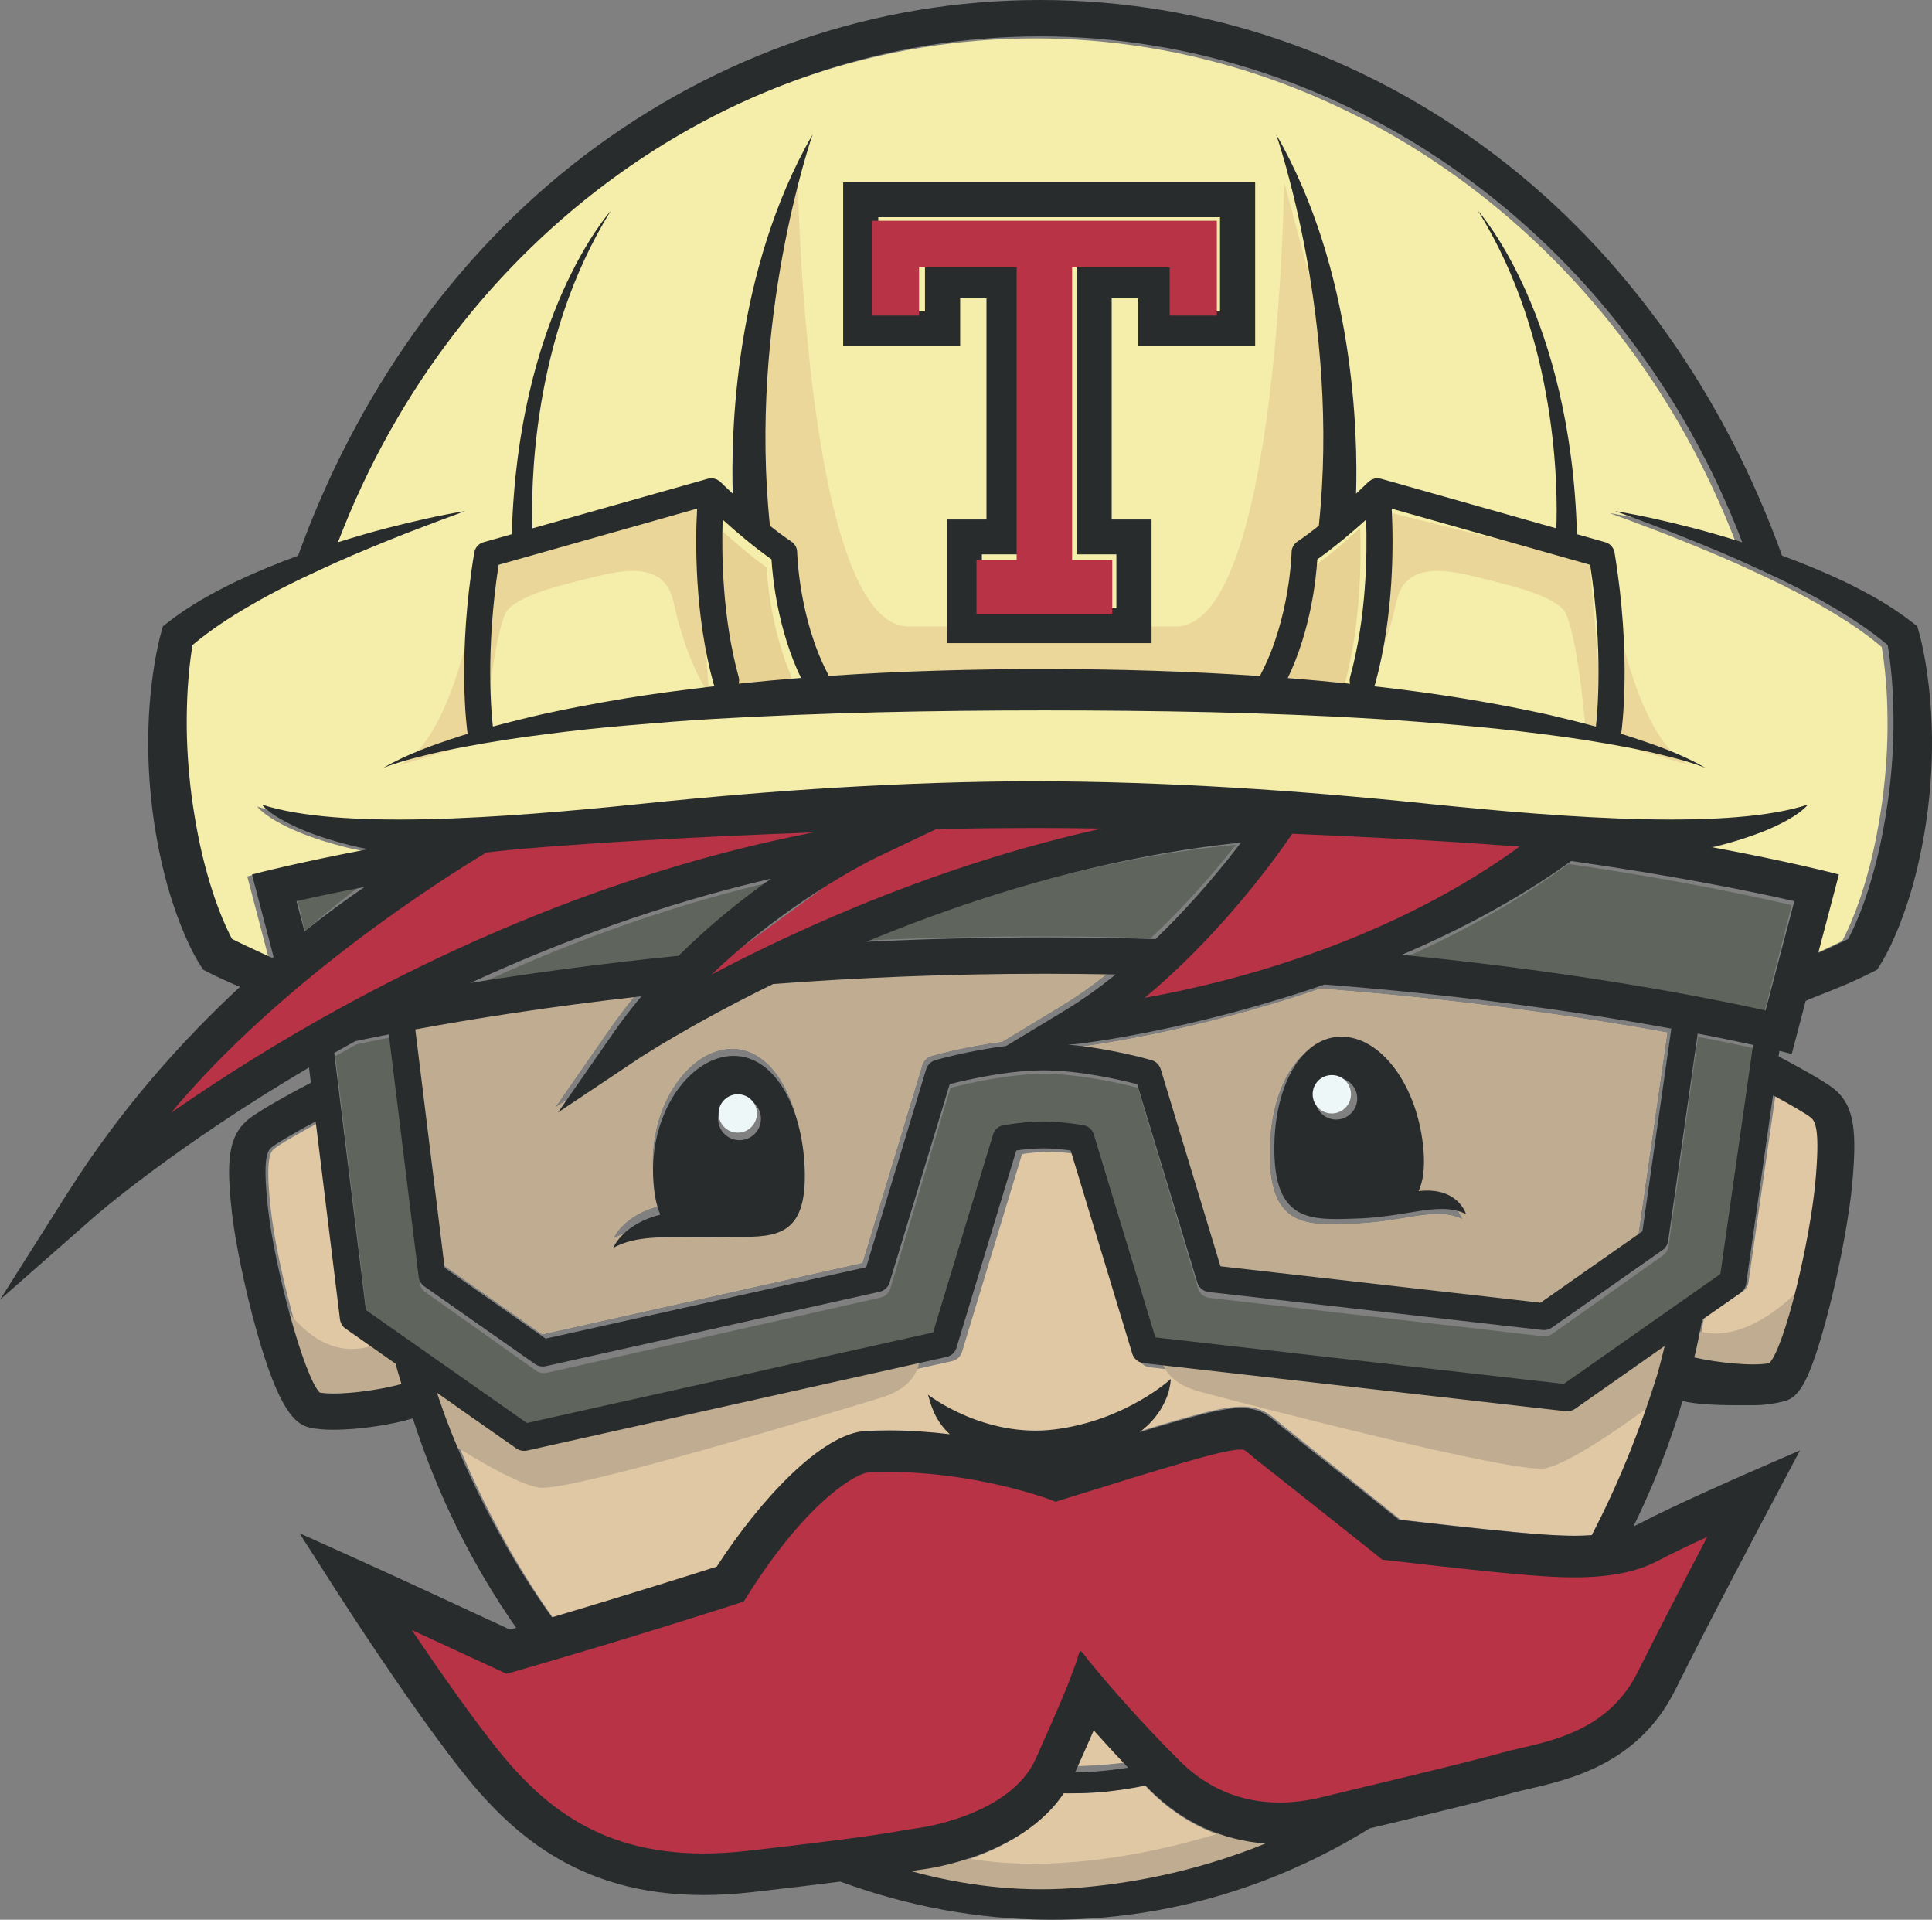 <?xml version="1.0" encoding="UTF-8" standalone="no"?>
<svg
   xmlns:dc="http://purl.org/dc/elements/1.1/"
   xmlns:cc="http://creativecommons.org/ns#"
   xmlns:rdf="http://www.w3.org/1999/02/22-rdf-syntax-ns#"
   xmlns:svg="http://www.w3.org/2000/svg"
   xmlns="http://www.w3.org/2000/svg"
   xmlns:sodipodi="http://sodipodi.sourceforge.net/DTD/sodipodi-0.dtd"
   xmlns:inkscape="http://www.inkscape.org/namespaces/inkscape"
   inkscape:version="1.0beta1 (32d4812, 2019-09-19)"
   sodipodi:docname="travis.svg"
   id="svg94"
   version="1.1"
   fill="none"
   viewBox="0 0 998.225 991.714"
   height="991.714"
   width="998.225">
  <rect x="0" y="0" width="998.225" height="991.714" fill="#808080" stroke="none"/>
  <defs
     id="defs98" />
  <sodipodi:namedview
     inkscape:current-layer="svg94"
     inkscape:window-maximized="0"
     inkscape:window-y="23"
     inkscape:window-x="0"
     inkscape:cy="553"
     inkscape:cx="164"
     inkscape:zoom="0.35"
     showgrid="false"
     id="namedview96"
     inkscape:window-height="1209"
     inkscape:window-width="1600"
     inkscape:pageshadow="2"
     inkscape:pageopacity="0"
     guidetolerance="10"
     gridtolerance="10"
     objecttolerance="10"
     borderopacity="1"
     inkscape:document-rotation="0"
     bordercolor="#666666"
     pagecolor="#ffffff" />
  <path
     style="stroke-width:2.041"
     inkscape:connector-curvature="0"
     id="path10"
     fill="#B93346"
     d="m 239.728,434.848 c 0,0 -154.473,108.809 -160.519,150.263 l 11.597,-2.385 c 0,0 184.985,-122.703 331.622,-137.669 l 3.32,-18.62 z"
     clip-rule="evenodd"
     fill-rule="evenodd" />
  <path
     style="stroke-width:2.041"
     inkscape:connector-curvature="0"
     id="path12"
     fill="#B93346"
     d="m 483.11,416.53 -121.72,88.773 6.575,5.43 c 4.965,-4.114 216.216,-70.459 216.216,-70.459 l 44.537,-28.713 c -29.884,3.824 -145.609,4.969 -145.609,4.969 z"
     clip-rule="evenodd"
     fill-rule="evenodd" />
  <path
     style="stroke-width:2.041"
     inkscape:connector-curvature="0"
     id="path14"
     fill="#B93346"
     d="m 589.001,520.65 c 87.208,0 217.938,-85.124 217.938,-85.124 l -42.26,-8.019 c -2.092,2.085 -68.143,-2.308 -68.143,-2.308 l -31.357,-8.679 -74.917,85.069 -6.097,14.761 c 5.387,-2.175 4.836,4.299 4.836,4.299 z"
     clip-rule="evenodd"
     fill-rule="evenodd" />
  <path
     style="stroke-width:2.041"
     inkscape:connector-curvature="0"
     id="path16"
     fill="#B93346"
     d="m 222.722,844.739 c -0.6,-0.271 -1.204,-0.549 -1.804,-0.824 -4.273,-3.671 -7.77,-6.673 -10.054,-8.63 z m 650.495,-50.712 -26.85,7.522 -124.046,-2.665 -77.605,-60.056 -93.79,23.352 -108.485,-9.34 -60.746,66.057 -113.994,33.88 -56.917,-17.555 c -1.812,-1.559 -2.861,-2.461 -2.861,-2.461 l 25.546,62.249 c 0,0 57.862,61.735 90.185,68.994 32.316,7.266 90.705,-0.516 134.498,-7.264 43.786,-6.742 78.713,-22.305 92.789,-47.719 14.072,-25.425 16.157,-32.686 16.157,-32.686 0,0 41.711,58.621 77.678,65.367 35.967,6.742 142.833,-29.576 142.833,-29.576 0,0 65.167,-17.635 76.633,-39.942 11.466,-22.305 41.707,-95.445 41.707,-95.445 z"
     clip-rule="evenodd"
     fill-rule="evenodd" />
  <path
     style="stroke-width:2.041"
     inkscape:connector-curvature="0"
     id="path18"
     fill="#F4EEAA"
     d="m 974.355,351.375 c -0.271,-3.355 -0.643,-6.707 -1.049,-10.04 -0.292,-2.365 -0.663,-4.834 -1.069,-7.12 -8.944,-7.54 -19.104,-14.253 -29.686,-20.346 -11.462,-6.713 -23.462,-12.727 -35.706,-18.31 -12.16,-5.752 -24.646,-10.958 -37.212,-16.031 -6.267,-2.553 -12.588,-5.022 -18.941,-7.387 -6.328,-2.473 -12.719,-4.779 -19.13,-7.115 13.451,2.232 26.764,5.291 39.977,8.703 8.597,2.226 17.145,4.72 25.634,7.381 C 836.768,122.881 692.343,19.834 534.652,19.834 c -157.711,0 -302.126,103.047 -362.519,261.276 8.495,-2.661 17.043,-5.154 25.621,-7.381 13.227,-3.412 26.544,-6.471 39.991,-8.703 -6.432,2.336 -12.803,4.642 -19.155,7.115 -6.318,2.365 -12.645,4.834 -18.943,7.387 -12.56,5.073 -25.015,10.278 -37.206,16.031 -12.213,5.583 -24.219,11.597 -35.685,18.31 -10.582,6.093 -20.732,12.807 -29.711,20.346 -0.371,2.285 -0.749,4.755 -1.045,7.12 -0.4,3.332 -0.777,6.685 -1.049,10.04 -0.584,6.738 -0.82,13.507 -0.879,20.3 -0.135,13.56 0.775,27.119 2.492,40.542 1.851,13.455 4.314,26.821 7.956,39.742 1.796,6.475 3.832,12.856 6.183,19.034 1.188,3.083 2.469,6.124 3.81,9.078 0.667,1.471 1.365,2.92 2.063,4.318 l 0.859,1.641 c 0.99,0.506 2.034,1.022 3.024,1.502 l 6.005,2.877 c 3.342,1.522 7.979,3.728 11.813,5.448 l 0.612,-0.565 -11.144,-42.554 c 2.359,-0.651 23.526,-6.124 60.009,-13.08 -2.949,-0.559 -5.916,-1.21 -8.84,-1.904 -8.305,-2.073 -16.502,-4.591 -24.432,-7.819 -3.938,-1.665 -7.821,-3.485 -11.517,-5.573 -3.7,-2.13 -7.342,-4.54 -10.156,-7.744 40.075,13.109 122.885,7.171 196.5,-0.451 67.326,-6.956 134.808,-11.468 202.634,-11.597 67.837,0.129 135.347,4.64 202.638,11.597 73.644,7.622 156.454,13.56 196.529,0.451 -2.814,3.204 -6.45,5.614 -10.15,7.744 -3.695,2.087 -7.579,3.908 -11.517,5.573 -7.94,3.228 -16.133,5.746 -24.432,7.819 -1.232,0.298 -2.475,0.565 -3.706,0.833 39.999,7.438 63.284,13.476 65.774,14.151 l -10.66,40.542 c 2.141,-0.967 4.308,-1.91 6.43,-2.871 l 5.995,-2.877 c 0.996,-0.48 2.01,-0.996 3.028,-1.502 l 0.826,-1.641 c 0.733,-1.398 1.428,-2.847 2.092,-4.318 1.347,-2.955 2.632,-5.995 3.81,-9.078 2.355,-6.179 4.397,-12.56 6.189,-19.034 3.644,-12.921 6.109,-26.287 7.954,-39.742 1.722,-13.423 2.626,-26.982 2.498,-40.542 -0.059,-6.793 -0.302,-13.562 -0.89,-20.3 z"
     clip-rule="evenodd"
     fill-rule="evenodd" />
  <path
     style="stroke-width:2.041"
     inkscape:connector-curvature="0"
     id="path20"
     fill="#E1C8A5"
     d="m 584.165,910.169 c -5.763,0.735 -11.525,1.347 -17.251,1.714 -3.693,0.149 -7.599,0.467 -11.144,0.467 l -1.31,0.026 c 4.453,-8.397 7.826,-14.902 10.386,-19.834 5.21,4.932 11.841,11.048 19.318,17.626 z"
     clip-rule="evenodd"
     fill-rule="evenodd" />
  <path
     style="stroke-width:2.041"
     inkscape:connector-curvature="0"
     id="path22"
     fill="#E1C8A5"
     d="m 594.01,924.888 c 16.502,16.651 36.949,26.18 59.462,27.876 -37.808,15.643 -73.438,21.685 -100.886,23.562 -27.362,1.867 -55.101,-1.418 -82.286,-9.015 2.279,-0.414 3.944,-0.712 5.954,-0.959 2.234,-0.278 50.986,-6.752 72.958,-40.04 l 2.061,0.051 5.395,-0.051 c 3.651,0 6.971,-0.304 10.458,-0.445 8.293,-0.731 16.398,-1.932 24.366,-3.573 0.837,0.867 1.663,1.72 2.516,2.594 z"
     clip-rule="evenodd"
     fill-rule="evenodd" />
  <path
     style="stroke-width:2.041"
     inkscape:connector-curvature="0"
     id="path24"
     fill="#5F655D"
     d="m 638.619,436.354 c -1.575,1.996 -3.338,4.199 -5.214,6.493 -9.623,11.825 -22.971,26.948 -38.801,41.744 -18.4,-0.557 -37.312,-0.859 -56.777,-0.859 -32.161,0 -62.998,0.824 -92.278,2.208 41.368,-16.688 91.083,-32.986 144.911,-42.78 15.723,-2.889 31.814,-5.197 48.159,-6.805 z"
     clip-rule="evenodd"
     fill-rule="evenodd" />
  <path
     style="stroke-width:2.041"
     inkscape:connector-curvature="0"
     id="path26"
     fill="#5F655D"
     d="m 396.043,456.189 c -14.619,10.548 -31.141,24.001 -47.157,40.33 -41.017,4.21 -76.793,9.317 -106.309,14.215 45.382,-21.416 97.176,-41.117 153.467,-54.544 z"
     clip-rule="evenodd"
     fill-rule="evenodd" />
  <path
     style="stroke-width:2.041"
     inkscape:connector-curvature="0"
     id="path28"
     fill="#5F655D"
     d="M 905.95,541.433 889.068,661.059 808.198,718.424 597.281,694.141 565.532,588.246 c -0.753,-2.577 -2.9,-4.471 -5.526,-4.906 -7.817,-1.279 -14.731,-1.93 -20.489,-1.93 -5.789,0 -12.676,0.651 -20.528,1.93 -2.602,0.435 -4.738,2.328 -5.516,4.906 l -30.972,103.314 -209.742,47.268 -83.114,-58.962 -16.378,-134.243 c 3.567,-2.039 7.189,-4.073 10.856,-6.103 5.144,-1.122 10.933,-2.31 17.337,-3.557 l 15.431,126.67 c 0.243,1.973 1.316,3.742 2.924,4.879 l 57.175,40.579 c 1.177,0.806 2.573,1.243 3.969,1.243 0.504,0 0.99,-0.049 1.528,-0.165 l 172.44,-38.858 c 0.59,-0.137 1.184,-0.351 1.716,-0.626 1.604,-0.863 2.871,-2.357 3.406,-4.175 L 491.101,561.953 c 8.326,-2.169 29.666,-7.215 48.416,-7.215 18.702,0 40.052,5.046 48.388,7.215 l 31.051,103.555 c 0.806,2.685 3.112,4.61 5.869,4.94 l 172.444,19.838 c 1.667,0.186 3.379,-0.255 4.744,-1.222 l 57.211,-40.538 c 1.549,-1.112 2.592,-2.861 2.859,-4.781 l 15.278,-108.219 c 11.464,2.224 21.059,4.259 28.588,5.907 z"
     clip-rule="evenodd"
     fill-rule="evenodd" />
  <path
     style="stroke-width:2.041"
     inkscape:connector-curvature="0"
     id="path30"
     fill="#5F655D"
     d="M 925.751,467.583 910.886,525.609 c -30.398,-6.897 -97.2,-20.43 -188.105,-29.539 29.7,-13.029 59.946,-29.372 87.581,-49.798 54.095,7.864 93.815,16.286 115.39,21.312 z"
     clip-rule="evenodd"
     fill-rule="evenodd" />
  <path
     style="stroke-width:2.041"
     inkscape:connector-curvature="0"
     id="path32"
     fill="#E0C59B"
     d="m 574.264,501.167 c -8.301,6.742 -17.051,13.047 -26.158,18.551 l -30.388,18.39 c -19.057,2.33 -35.602,7.058 -36.536,7.332 -0.559,0.159 -1.094,0.396 -1.583,0.698 -1.473,0.859 -2.594,2.275 -3.134,3.971 L 445.523,652.356 280.127,689.242 228.031,652.654 212.874,529.541 c 29.582,-5.446 69.151,-11.752 116.673,-17.092 -5.093,6.118 -10.042,12.531 -14.727,19.269 l -28.299,40.722 41.205,-27.546 c 0.614,-0.426 26.85,-17.737 69.769,-38.785 42.772,-3.222 89.973,-5.293 140.487,-5.293 12.315,0 24.397,0.143 36.281,0.351 z M 316.802,639.85 c 11.752,-6.365 25.03,-5.422 45.803,-5.393 2.23,0.049 4.528,0.025 6.932,-0.029 2.041,-0.026 4.097,-0.055 6.267,-0.11 21.416,-0.208 39.218,1.828 38.901,-31.888 -0.32,-33.712 -15.259,-60.966 -36.651,-60.748 -21.416,0.182 -42.134,27.809 -40.854,61.501 0.347,8.774 1.637,15.108 3.697,19.675 -18.657,4.693 -23.803,16.263 -24.095,16.992 z"
     clip-rule="evenodd"
     fill-rule="evenodd" />
  <path
     style="stroke-width:2.041"
     inkscape:connector-curvature="0"
     id="path34"
     fill="#E0C59B"
     d="m 861.394,533.406 -14.943,104.238 -52.622,36.722 -165.49,-18.738 -30.872,-101.345 c -0.698,-2.247 -2.465,-3.979 -4.72,-4.65 -1.024,-0.296 -21.514,-6.122 -43.238,-7.997 l 3.967,-0.261 c 3.432,-0.247 60.515,-7.224 128.666,-30.641 75.48,5.775 137.114,15.023 179.251,22.673 z M 755.637,629.884 c -0.214,-0.8 -4.722,-14.296 -24.677,-11.931 2.304,-4.991 3.324,-11.723 2.602,-20.95 -2.636,-33.498 -22.185,-60.121 -43.615,-59.38 -21.432,0.761 -35.165,28.527 -33.982,62.105 1.179,33.553 19.177,33.316 40.607,32.567 28.807,-0.539 44.631,-9.36 59.064,-2.41 z"
     clip-rule="evenodd"
     fill-rule="evenodd" />
  <path
     style="stroke-width:2.041"
     inkscape:connector-curvature="0"
     id="path36"
     fill="#BFAC91"
     d="m 574.264,501.167 c -8.301,6.742 -17.051,13.047 -26.158,18.551 l -30.388,18.39 c -19.057,2.33 -35.602,7.058 -36.536,7.332 -0.559,0.159 -1.094,0.396 -1.583,0.698 -1.473,0.859 -2.594,2.275 -3.134,3.971 L 445.523,652.356 280.127,689.242 228.031,652.654 212.874,529.541 c 29.582,-5.446 69.151,-11.752 116.673,-17.092 -5.093,6.118 -10.042,12.531 -14.727,19.269 l -28.299,40.722 41.205,-27.546 c 0.614,-0.426 26.85,-17.737 69.769,-38.785 42.772,-3.222 89.973,-5.293 140.487,-5.293 12.315,0 24.397,0.143 36.281,0.351 z M 316.802,639.85 c 11.752,-6.365 25.03,-5.422 45.803,-5.393 2.23,0.049 4.528,0.025 6.932,-0.029 2.041,-0.026 4.097,-0.055 6.267,-0.11 21.416,-0.208 39.218,1.828 38.901,-31.888 -0.32,-33.712 -15.259,-60.966 -36.651,-60.748 -21.416,0.182 -42.134,27.809 -40.854,61.501 0.347,8.774 1.637,15.108 3.697,19.675 -18.657,4.693 -23.803,16.263 -24.095,16.992 z"
     clip-rule="evenodd"
     fill-rule="evenodd" />
  <path
     style="stroke-width:2.041"
     inkscape:connector-curvature="0"
     id="path38"
     fill="#BFAC91"
     d="m 861.394,533.406 -14.943,104.238 -52.622,36.722 -165.49,-18.738 -30.872,-101.345 c -0.698,-2.247 -2.465,-3.979 -4.72,-4.65 -1.024,-0.296 -21.514,-6.122 -43.238,-7.997 l 3.967,-0.261 c 3.432,-0.247 60.515,-7.224 128.666,-30.641 75.48,5.775 137.114,15.023 179.251,22.673 z M 755.637,629.884 c -0.214,-0.8 -4.722,-14.296 -24.677,-11.931 2.304,-4.991 3.324,-11.723 2.602,-20.95 -2.636,-33.498 -22.185,-60.121 -43.615,-59.38 -21.432,0.761 -35.165,28.527 -33.982,62.105 1.179,33.553 19.177,33.316 40.607,32.567 28.807,-0.539 44.631,-9.36 59.064,-2.41 z"
     clip-rule="evenodd"
     fill-rule="evenodd" />
  <path
     style="stroke-width:2.041"
     inkscape:connector-curvature="0"
     id="path40"
     fill="#E1C8A5"
     d="m 937.301,576.894 c 2.565,2.09 4.597,7.501 2.304,32.735 -2.82,30.894 -15.955,85.114 -24.087,93.854 -8.974,1.718 -27.799,-0.316 -39.271,-2.971 1.981,-7.785 2.549,-11.513 4.151,-19.469 l 20.071,-13.89 c 1.598,-1.1 2.655,-2.822 2.924,-4.693 l 14.027,-97.182 c 8.513,4.561 17.271,9.493 19.881,11.617 z"
     clip-rule="evenodd"
     fill-rule="evenodd" />
  <path
     style="stroke-width:2.041"
     inkscape:connector-curvature="0"
     id="path42"
     fill="#E1C8A5"
     d="m 204.85,703.748 c 0.982,3.477 2.008,6.95 3.073,10.374 -10.529,3.1 -31.98,6.073 -41.685,4.377 -8.038,-8.123 -23.036,-64.025 -26.319,-93.709 -2.671,-24.052 -0.796,-29.254 1.641,-31.272 2.834,-2.385 13.437,-8.434 22.618,-13.366 l 12.401,100.969 c 0.239,1.939 1.269,3.659 2.885,4.775 z"
     clip-rule="evenodd"
     fill-rule="evenodd" />
  <path
     style="stroke-width:2.041"
     inkscape:connector-curvature="0"
     id="path44"
     fill="#E1C8A5"
     d="m 608.917,708.009 -0.755,6.544 c 0,0 -22.944,21.297 -59.876,26.062 -36.938,4.765 -65.969,-17.957 -65.969,-17.957 1.212,3.948 2.936,12.866 11.303,20.489 -9.842,-1.184 -20.471,-1.975 -31.614,-1.975 -4.028,0 -8.097,0.12 -12.025,0.308 -22.732,1.19 -54.712,35.602 -77.199,70.263 -11.033,3.5 -45.517,14.455 -85.436,26.256 C 250.083,786.315 231.759,733.51 229.906,728.039 l 0.025,-0.025 c -0.751,-2.1 -1.506,-4.208 -2.206,-6.36 l 9.582,6.707 v 0.025 l 23.671,16.59 7.913,5.52 c 1.181,0.841 2.577,1.269 3.977,1.269 0.512,0 1.024,-0.055 1.53,-0.155 l 217.53,-48.48 c 2.438,-0.537 4.406,-2.373 5.132,-4.765 l 31.021,-102.232 c 5.354,-0.726 10.054,-1.104 14.092,-1.104 4.01,0 8.744,0.378 14.098,1.104 l 31.921,105.271 c 0.814,2.665 3.124,4.61 5.867,4.899 z"
     clip-rule="evenodd"
     fill-rule="evenodd" />
  <path
     style="stroke-width:2.041"
     inkscape:connector-curvature="0"
     id="path46"
     fill="#E1C8A5"
     d="m 854.37,699.181 7.024,-4.981 c -1.167,4.924 -2.428,9.809 -3.744,14.645 -9.762,31.59 -21.281,59.529 -34.084,84.216 -2.826,0.2 -5.818,0.31 -9.011,0.31 -9.88,0 -19.965,-0.847 -31.127,-1.875 -19.373,-1.796 -50.118,-5.352 -59.835,-6.491 -8.36,-6.734 -36.983,-29.694 -60.799,-48.616 -0.935,-0.767 -1.739,-1.475 -2.528,-2.126 -4.193,-3.581 -8.956,-7.648 -18.614,-7.648 -8.772,0 -21.579,3.218 -52.536,12.678 16.084,-12.137 16.194,-27.811 16.194,-27.811 l 0.755,-6.599 204.079,23.405 c 1.659,0.192 3.383,-0.241 4.785,-1.218 l 20.502,-14.504 z"
     clip-rule="evenodd"
     fill-rule="evenodd" />
  <path
     style="stroke-width:2.041"
     inkscape:connector-curvature="0"
     id="path48"
     fill="#E7D193"
     d="m 702.795,272.721 c 0.598,17.924 0.159,50.404 -8.056,80.815 -0.335,1.171 -0.286,2.363 0,3.481 -10.452,-1.118 -20.912,-2.069 -31.366,-2.922 11.733,-24.993 14.296,-51.602 14.851,-60.978 9.013,-6.503 17.986,-14.31 24.57,-20.395 z"
     clip-rule="evenodd"
     fill-rule="evenodd" />
  <path
     style="stroke-width:2.041"
     inkscape:connector-curvature="0"
     id="path50"
     fill="#E7D193"
     d="m 396.059,293.131 c 0.547,9.383 3.106,35.955 14.837,60.937 -10.47,0.849 -20.928,1.83 -31.374,2.949 0.286,-1.09 0.314,-2.257 0,-3.43 -8.211,-30.37 -8.632,-62.9 -8.058,-80.866 6.595,6.089 15.541,13.902 24.595,20.41 z"
     clip-rule="evenodd"
     fill-rule="evenodd" />
  <path
     style="stroke-width:2.041"
     inkscape:connector-curvature="0"
     id="path52"
     fill="#292C2D"
     d="m 690.574,578.337 c 5.993,-0.131 10.782,-5.073 10.678,-11.044 -0.104,-5.999 -5.054,-10.778 -11.082,-10.642 -6.012,0.098 -10.782,5.04 -10.668,11.039 0.108,5.971 5.059,10.754 11.072,10.646 z m 66.859,48.816 c -14.327,-6.901 -30.035,1.859 -58.63,2.394 -21.273,0.745 -39.14,0.979 -40.311,-32.337 -1.173,-33.343 12.46,-60.915 33.733,-61.67 21.275,-0.735 40.681,25.701 43.297,58.964 0.716,9.16 -0.296,15.847 -2.581,20.802 19.808,-2.347 24.283,11.054 24.493,11.848 z"
     clip-rule="evenodd"
     fill-rule="evenodd" />
  <path
     style="stroke-width:2.041"
     inkscape:connector-curvature="0"
     id="path54"
     fill="#EEF7F8"
     d="m 698.026,565.094 c 0.094,5.461 -4.265,9.978 -9.721,10.099 -5.473,0.098 -9.98,-4.275 -10.078,-9.736 -0.102,-5.487 4.238,-10.005 9.711,-10.095 5.487,-0.124 9.995,4.244 10.089,9.731 z"
     clip-rule="evenodd"
     fill-rule="evenodd" />
  <path
     style="stroke-width:2.041"
     inkscape:connector-curvature="0"
     id="path56"
     fill="#292C2D"
     d="m 382.406,588.991 c 6.089,-0.155 10.913,-5.263 10.748,-11.362 -0.163,-6.13 -5.248,-10.958 -11.337,-10.793 -6.124,0.161 -10.95,5.259 -10.784,11.362 0.165,6.136 5.254,10.958 11.374,10.793 z m 33.435,17.822 c 0.32,34.061 -17.681,32.002 -39.338,32.212 -2.196,0.055 -4.275,0.086 -6.34,0.11 -2.43,0.055 -4.755,0.082 -7.009,0.031 -21.008,-0.031 -34.435,-0.982 -46.319,5.448 0.296,-0.737 5.499,-12.423 24.366,-17.165 -2.083,-4.612 -3.389,-11.013 -3.738,-19.875 -1.296,-34.037 19.657,-61.945 41.313,-62.129 21.632,-0.22 36.74,27.311 37.065,61.368 z"
     clip-rule="evenodd"
     fill-rule="evenodd" />
  <path
     style="stroke-width:2.041"
     inkscape:connector-curvature="0"
     id="path58"
     fill="#EEF7F8"
     d="m 391.091,574.939 c 0.147,5.459 -4.171,10.029 -9.619,10.168 -5.475,0.149 -10.029,-4.167 -10.176,-9.658 -0.147,-5.463 4.169,-10.025 9.65,-10.168 5.448,-0.149 9.997,4.173 10.146,9.658 z"
     clip-rule="evenodd"
     fill-rule="evenodd" />
  <path
     style="stroke-width:2.041"
     inkscape:connector-curvature="0"
     id="path60"
     fill="#EAD698"
     d="m 245.117,381.81 -2.443,-4.757 -0.098,-12.445 6.369,-74.224 110.515,-27.58 6.881,95.756 c -5.361,-7.491 -13.382,-24.432 -18.351,-47.682 -2.659,-12.417 -11.205,-15.951 -21.038,-15.951 -8.581,0 -18.139,2.687 -25.615,4.526 -16.067,3.94 -37.1,9.456 -40.54,18.122 -6.677,16.812 -9.942,60.686 -9.942,60.686 z"
     clip-rule="evenodd"
     fill-rule="evenodd" />
  <path
     style="stroke-width:2.041"
     inkscape:connector-curvature="0"
     id="path62"
     fill="#EAD698"
     d="m 825.131,381.81 -5.787,-3.549 c 0,0 -3.285,-43.874 -10.011,-60.686 -3.471,-8.666 -24.664,-14.182 -40.844,-18.122 -7.538,-1.839 -17.173,-4.526 -25.813,-4.526 -9.913,0 -18.524,3.534 -21.204,15.951 -5.003,23.25 -13.1,40.191 -18.496,47.682 l 6.942,-95.756 111.36,27.58 5.463,63.243 -0.196,25.454 z"
     clip-rule="evenodd"
     fill-rule="evenodd" />
  <path
     style="stroke-width:2.041"
     inkscape:connector-curvature="0"
     id="path64"
     fill="#EAD799"
     d="m 652.342,366.934 -227.09,-0.424 -11.768,-26.764 -8.413,-45.876 -18.508,-14.863 -0.42,-106.836 26.06,-77.857 c 0,0 4.287,229.321 57.342,229.321 53.055,0 63.674,0 63.674,0 h 10.607 c 0,0 10.609,0 63.664,0 53.055,0 56.036,-229.421 56.036,-229.421 l 34.502,128.607 -25.072,72.326 -1.269,20.389 -8.834,32.28 z"
     clip-rule="evenodd"
     fill-rule="evenodd" />
  <path
     style="stroke-width:2.041"
     inkscape:connector-curvature="0"
     id="path66"
     fill="#EAD799"
     d="m 886.148,401.644 c 0,0 -3.273,-1.571 -13.09,-6.287 0.739,0.353 13.09,6.287 13.09,6.287 z m -13.09,-6.287 c 0,-0.004 0,-0.004 0,-0.004 z m 0,-0.004 c -0.01,-0.006 -0.02,-0.01 -0.035,-0.014 0,0 0.014,0.004 0.035,0.014 z m -0.035,-0.014 -41.332,-12.25 0.065,-7.793 2.12,-3.944 -1.916,-21.34 0.388,-47.539 c 0,0 11.152,78.676 40.675,92.866 z"
     clip-rule="evenodd"
     fill-rule="evenodd" />
  <path
     style="stroke-width:2.041"
     inkscape:connector-curvature="0"
     id="path68"
     fill="#E9D294"
     d="m 831.691,376.852 0.198,-24.793 1.877,20.926 z"
     clip-rule="evenodd"
     fill-rule="evenodd" />
  <path
     style="stroke-width:2.041"
     inkscape:connector-curvature="0"
     id="path70"
     fill="#EAD799"
     d="m 193.07,401.644 13.123,-6.305 c -9.84,4.728 -13.123,6.305 -13.123,6.305 z m 13.123,-6.305 c 29.521,-14.19 40.677,-92.866 40.677,-92.866 l 0.475,58.446 -0.937,10.433 1.037,1.93 0.082,9.807 z"
     clip-rule="evenodd"
     fill-rule="evenodd" />
  <path
     style="stroke-width:2.041"
     inkscape:connector-curvature="0"
     id="path72"
     fill="#E9D294"
     d="m 243.59,371.893 -1.014,-1.549 0.916,-8.368 z"
     clip-rule="evenodd"
     fill-rule="evenodd" />
  <path
     style="stroke-width:2.041"
     inkscape:connector-curvature="0"
     id="path74"
     fill="#292C2D"
     d="m 369.195,354.497 -0.486,-1.222 c -9.87,-35.751 -9.444,-73.236 -8.556,-90.524 L 257.636,291.766 c -6.895,44.674 -3.673,77.513 -2.979,83.547 8.511,-2.3 17.045,-4.41 25.64,-6.383 14.168,-3.128 28.448,-5.744 42.756,-8.152 14.335,-2.377 28.725,-4.193 43.109,-5.93 1.02,-0.133 2.012,-0.212 3.034,-0.351 z m 44.643,-4.295 c -12.035,-25.119 -14.661,-51.834 -15.223,-61.268 -9.289,-6.542 -18.467,-14.396 -25.234,-20.518 -0.59,18.061 -0.159,50.767 8.268,81.302 0.322,1.177 0.292,2.353 0,3.449 10.715,-1.126 21.446,-2.112 32.188,-2.965 z m 283.745,-0.484 c 8.436,-30.594 8.887,-63.27 8.272,-81.302 -6.762,6.122 -15.976,13.976 -25.23,20.518 -0.571,9.434 -3.198,36.204 -15.257,61.341 10.742,0.857 21.483,1.82 32.214,2.945 -0.294,-1.124 -0.343,-2.324 0,-3.502 z m 126.974,25.619 c 0.694,-6.003 3.944,-38.842 -2.959,-83.571 L 719.054,262.751 c 0.918,17.288 1.324,54.773 -8.53,90.524 l -0.506,1.281 c 1.016,0.104 2.036,0.188 3.028,0.322 28.829,3.285 57.521,7.879 85.9,14.076 8.56,1.977 17.124,4.089 25.611,6.383 z m 16.476,4.816 c 13.77,4.485 27.619,9.242 40.164,16.533 -6.718,-2.638 -13.641,-4.538 -20.626,-6.25 -6.948,-1.761 -13.951,-3.257 -20.991,-4.593 -14.092,-2.645 -28.233,-4.885 -42.462,-6.601 -14.202,-1.841 -28.423,-3.396 -42.707,-4.599 -14.28,-1.198 -28.531,-2.398 -42.842,-3.23 -57.199,-3.5 -114.557,-4.377 -171.954,-4.436 -57.385,0.031 -114.747,1.1 -171.952,4.465 -14.304,0.828 -28.56,2.032 -42.84,3.236 -14.276,1.194 -28.531,2.724 -42.707,4.589 -14.227,1.716 -28.372,3.961 -42.464,6.601 -7.028,1.312 -14.041,2.836 -21.016,4.569 -6.95,1.712 -13.908,3.612 -20.616,6.25 12.537,-7.291 26.385,-12.072 40.185,-16.563 1.155,-0.373 2.334,-0.694 3.514,-1.065 l -0.218,-0.884 c -0.237,-1.573 -5.338,-39.093 3.544,-92.742 0.431,-2.567 2.285,-4.648 4.808,-5.344 l 14.578,-4.134 c 3.163,-112.542 49.735,-165.471 51.188,-167.099 -41.607,66.634 -41.23,145.667 -40.505,164.075 l 90.593,-25.625 0.212,-0.049 1.124,-0.159 0.378,-0.029 c 0.461,-0.025 0.971,0.029 1.488,0.133 l 0.261,0.084 1.126,0.371 0.426,0.241 0.888,0.557 0.243,0.163 0.163,0.157 0.267,0.218 c 0.055,0.084 2.469,2.457 6.305,6.014 -0.908,-29.715 0.51,-114.945 41.289,-185.585 -0.863,2.477 -33.21,96.641 -22.063,202.173 3.618,2.891 7.426,5.718 11.137,8.203 1.794,1.23 2.896,3.257 2.92,5.424 0.035,0.349 0.802,33.988 15.733,62.602 0.212,0.424 0.375,0.879 0.514,1.337 37.12,-2.516 74.35,-3.526 111.496,-3.551 37.159,0.025 74.364,1.09 111.478,3.63 0.135,-0.484 0.298,-0.961 0.541,-1.416 14.921,-28.615 15.702,-62.254 15.702,-62.602 0.045,-2.167 1.151,-4.193 2.955,-5.424 3.704,-2.485 7.46,-5.312 11.113,-8.203 11.162,-105.532 -21.189,-199.696 -22.042,-202.173 40.744,70.64 42.201,155.871 41.289,185.585 3.808,-3.557 6.226,-5.93 6.301,-6.014 l 0.267,-0.218 0.163,-0.157 0.243,-0.163 0.882,-0.588 0.406,-0.21 1.181,-0.4 0.243,-0.055 c 0.48,-0.104 1,-0.157 1.475,-0.133 l 0.347,0.029 1.155,0.159 0.214,0.049 90.593,25.625 c 0.733,-18.408 1.104,-97.44 -40.497,-164.075 1.443,1.628 48.017,54.557 51.159,167.099 l 14.602,4.134 c 2.494,0.696 4.377,2.777 4.808,5.344 8.883,53.648 3.757,91.168 3.538,92.742 l -0.212,0.908 c 1.179,0.347 2.328,0.692 3.514,1.071 z"
     clip-rule="evenodd"
     fill-rule="evenodd" />
  <path
     style="stroke-width:2.041"
     inkscape:connector-curvature="0"
     id="path76"
     fill="#292C2D"
     d="M 630.345,160.856 V 112.199 H 453.781 v 48.657 h 24.138 v -24.721 h 49.947 v 150.238 h -20.555 v 27.866 h 69.502 V 286.373 H 556.258 V 136.135 h 49.943 v 24.721 z M 435.648,94.213 h 212.872 v 84.629 h -60.497 v -24.726 h -13.633 v 114.23 h 20.599 v 63.878 H 489.174 v -63.878 h 20.514 V 154.116 h -13.592 v 24.726 h -60.448 z"
     clip-rule="evenodd"
     fill-rule="evenodd" />
  <path
     style="stroke-width:2.041"
     inkscape:connector-curvature="0"
     id="path78"
     fill="#B93346"
     d="m 628.718,114.047 v 48.961 h -24.368 v -24.875 H 553.94 v 151.176 h 20.746 v 28.039 h -70.153 v -28.039 h 20.746 V 138.133 h -50.416 v 24.875 h -24.364 v -48.961 z"
     clip-rule="evenodd"
     fill-rule="evenodd" />
  <path
     style="stroke-width:2.041"
     inkscape:connector-curvature="0"
     id="path80"
     fill="#5F655D"
     d="m 153.467,464.116 c 8.648,-2.151 20.328,-4.889 34.653,-7.928 -8.803,6.585 -19.214,14.849 -30.582,24.793 z"
     clip-rule="evenodd"
     fill-rule="evenodd" />
  <path
     style="stroke-width:2.041"
     inkscape:connector-curvature="0"
     id="path82"
     fill="#BFAC91"
     d="m 475.172,699.159 c 0,0 2.438,15.923 -19.522,22.732 -21.952,6.818 -161.039,48.874 -176.899,46.598 -15.859,-2.269 -56.118,-29.553 -56.118,-29.553 l -9.76,-35.232 59.568,37.687 z"
     clip-rule="evenodd"
     fill-rule="evenodd" />
  <path
     style="stroke-width:2.041"
     inkscape:connector-curvature="0"
     id="path84"
     fill="#BFAC91"
     d="m 599.049,696.435 c 0,0 -1.757,16.386 20.487,22.373 22.236,5.983 163.043,42.719 178.794,39.675 15.751,-3.045 54.814,-32.757 54.814,-32.757 l 8.25,-36.483 -54.775,33.928 z"
     clip-rule="evenodd"
     fill-rule="evenodd" />
  <path
     style="stroke-width:2.041"
     inkscape:connector-curvature="0"
     id="path86"
     fill="#BFAC91"
     d="m 143.566,669.407 c 0,0 19.702,37.822 51.524,24.728 l 22.734,7.999 -2.273,16.004 -47.739,5.814 -12.88,-7.271 z"
     clip-rule="evenodd"
     fill-rule="evenodd" />
  <path
     style="stroke-width:2.041"
     inkscape:connector-curvature="0"
     id="path88"
     fill="#BFAC91"
     d="m 936.089,659.005 c 0,0 -31.708,40.566 -63.045,27.119 l -10.08,6.509 2.239,16.439 47.011,5.985 12.678,-7.479 z"
     clip-rule="evenodd"
     fill-rule="evenodd" />
  <path
     style="stroke-width:2.041"
     inkscape:connector-curvature="0"
     id="path90"
     fill="#BFAC91"
     d="m 445.598,964.369 c 0,0 114.947,58.05 245.096,-20.936 l -41.797,-2.857 c 0,0 -91.199,36.155 -163.398,16.176 z"
     clip-rule="evenodd"
     fill-rule="evenodd" />
  <path
     style="stroke-width:2.041"
     inkscape:connector-curvature="0"
     id="path92"
     fill="#292C2D"
     d="m 188.393,458.172 c -14.549,2.816 -26.411,5.354 -35.194,7.348 l 4.134,15.635 c 11.543,-9.217 22.118,-16.88 31.059,-22.983 z m 19.041,256.76 c -1.09,-3.467 -2.12,-6.987 -3.1,-10.507 l -25.762,-18.059 c -1.63,-1.141 -2.665,-2.871 -2.922,-4.846 L 163.096,579.296 c -9.307,4.993 -20.051,11.121 -22.922,13.531 -2.479,2.043 -4.367,7.299 -1.677,31.655 3.33,30.045 18.524,86.651 26.689,94.882 9.821,1.73 31.578,-1.294 42.248,-4.432 z M 361.411,443.986 c 19.094,-5.356 38.787,-10.042 58.96,-13.974 -28.941,1.061 -57.901,2.406 -86.812,4.04 -16.804,0.928 -33.516,2.069 -50.235,3.338 -8.377,0.645 -16.698,1.314 -24.991,2.226 -2.375,0.229 -4.701,0.486 -7.079,0.798 C 229.447,453.487 145.809,506.076 88.391,574.841 144.184,535.997 241.389,477.635 361.411,443.986 Z m -10.778,49.745 c 16.222,-16.127 32.965,-29.431 47.747,-39.828 -56.975,13.249 -109.421,32.706 -155.367,53.875 29.9,-4.836 66.1,-9.878 107.619,-14.047 z m 218.681,-65.712 c -11.531,-0.184 -23.081,-0.288 -34.606,-0.312 h -0.025 c -16.92,0.025 -33.875,0.208 -50.857,0.545 l -31.286,14.851 -0.437,0.239 c -4.704,2.3 -45.788,23.062 -84.447,60.097 34.655,-18.247 85.581,-42.083 145.507,-60.564 17.951,-5.507 36.763,-10.586 56.15,-14.855 z m -19.045,93.921 c 9.117,-5.51 17.875,-11.827 26.193,-18.555 -11.911,-0.204 -24.001,-0.363 -36.322,-0.363 -50.596,0 -97.857,2.073 -140.695,5.305 -42.976,21.04 -69.253,38.35 -69.867,38.791 l -41.268,27.57 28.343,-40.74 c 4.677,-6.758 9.638,-13.174 14.757,-19.279 -47.596,5.326 -87.23,11.643 -116.843,17.108 l 15.163,123.136 52.173,36.6 165.624,-36.881 31.006,-102.306 c 0.52,-1.686 1.653,-3.104 3.128,-3.963 0.49,-0.312 1.006,-0.541 1.575,-0.698 0.955,-0.259 17.52,-4.993 36.614,-7.324 z m 16.743,393.105 c 5.267,-0.416 10.564,-1.09 15.89,-1.888 -6.901,-7.191 -13,-13.876 -17.806,-19.285 -2.353,5.41 -5.471,12.525 -9.585,21.695 h 1.218 c 3.277,0 6.867,-0.357 10.282,-0.522 z m 86.842,37.293 c -22.477,-1.655 -42.917,-11.023 -59.407,-27.38 -0.851,-0.873 -1.679,-1.71 -2.506,-2.559 -7.981,1.602 -16.069,2.791 -24.366,3.52 -3.485,0.131 -6.791,0.433 -10.435,0.433 l -5.405,0.053 -2.061,-0.053 c -21.94,32.692 -70.669,39.058 -72.895,39.346 -2.016,0.229 -3.669,0.516 -5.946,0.926 27.164,7.458 54.881,10.691 82.223,8.852 27.413,-1.834 63.027,-7.791 100.8,-23.138 z M 635.952,441.992 c 1.881,-2.355 3.638,-4.626 5.214,-6.699 -16.382,1.657 -32.506,4.036 -48.27,7.036 -53.975,10.121 -103.822,26.946 -145.292,44.18 29.382,-1.426 60.282,-2.275 92.536,-2.275 19.506,0 38.471,0.333 56.915,0.877 15.867,-15.272 29.254,-30.896 38.897,-43.119 z m 149.11,-4.626 -0.153,-0.059 c -16.333,-1.21 -32.659,-2.326 -49.045,-3.255 -22.734,-1.298 -45.476,-2.383 -68.214,-3.34 -1.322,1.967 -4.006,5.846 -7.856,11.127 -12.372,16.769 -36.922,47.541 -68.398,73.634 44.556,-7.999 121.828,-27.797 188.681,-74.513 1.679,-1.194 3.332,-2.434 4.985,-3.593 z m 75.04,257.925 -7.003,4.914 -18.863,13.249 -20.44,14.339 c -1.392,0.963 -3.094,1.404 -4.757,1.22 l -203.375,-23.16 -14.802,-1.688 c -2.743,-0.312 -5.044,-2.23 -5.846,-4.889 L 553.185,594.304 c -5.318,-0.724 -10.056,-1.09 -14.025,-1.09 -4.04,0 -8.744,0.365 -14.062,1.09 L 494.194,696.249 c -0.724,2.379 -2.683,4.193 -5.12,4.73 l -216.79,48.355 c -0.51,0.1 -1.024,0.149 -1.52,0.149 -1.396,0 -2.791,-0.416 -3.979,-1.265 l -7.883,-5.489 -23.589,-16.537 v -0.053 l -9.534,-6.675 c 0.673,2.147 1.445,4.248 2.198,6.342 l -0.031,0.025 c 1.837,5.459 20.106,58.099 57.238,109.629 39.764,-11.752 74.154,-22.671 85.136,-26.166 22.399,-34.577 54.287,-68.871 76.95,-70.061 3.897,-0.184 7.96,-0.306 11.99,-0.306 11.084,0 21.683,0.802 31.49,1.967 -8.34,-7.587 -10.044,-16.492 -11.262,-20.424 0,0 28.917,22.646 65.733,17.916 36.828,-4.767 59.691,-26.017 59.691,-26.017 0,0 -0.104,15.51 -16.149,27.509 30.855,-9.342 43.619,-12.549 52.351,-12.549 9.64,0 14.392,4.036 18.551,7.591 0.802,0.645 1.604,1.339 2.53,2.094 23.722,18.708 52.247,41.409 60.599,48.063 9.664,1.135 40.303,4.626 59.609,6.416 11.135,1.002 21.183,1.859 31.031,1.859 3.177,0 6.154,-0.129 8.966,-0.312 12.772,-24.395 24.242,-52.045 33.979,-83.253 1.312,-4.791 2.589,-9.631 3.722,-14.494 z m -11.499,-59.215 14.935,-104.722 c -42.119,-7.681 -103.714,-16.973 -179.17,-22.769 -68.11,23.528 -125.16,30.535 -128.6,30.768 l -3.975,0.282 c 21.728,1.871 42.193,7.721 43.223,8.03 2.253,0.673 4.01,2.404 4.708,4.661 l 30.876,101.814 165.394,18.818 z m 40.283,22.054 16.896,-118.365 c -7.515,-1.626 -17.124,-3.64 -28.605,-5.842 l -15.268,107.091 c -0.282,1.89 -1.322,3.624 -2.871,4.72 l -57.258,40.109 c -1.347,0.957 -3.069,1.4 -4.728,1.216 l -172.552,-19.64 c -2.761,-0.314 -5.063,-2.228 -5.871,-4.865 L 587.556,560.066 c -8.328,-2.153 -29.694,-7.146 -48.396,-7.146 -18.787,0 -40.136,4.993 -48.457,7.146 l -31.084,102.489 c -0.545,1.779 -1.781,3.263 -3.406,4.11 -0.52,0.288 -1.11,0.492 -1.708,0.624 l -172.552,38.454 c -0.545,0.11 -1.004,0.163 -1.524,0.163 -1.396,0 -2.787,-0.416 -3.955,-1.249 l -57.234,-40.14 c -1.6,-1.116 -2.663,-2.875 -2.916,-4.84 l -15.427,-125.342 c -6.411,1.245 -12.192,2.434 -17.365,3.516 -3.669,2.022 -7.289,4.04 -10.852,6.065 l 16.38,132.814 83.18,58.362 209.864,-46.764 30.98,-102.226 c 0.777,-2.569 2.916,-4.459 5.53,-4.875 7.858,-1.263 14.723,-1.908 20.546,-1.908 5.756,0 12.654,0.645 20.485,1.908 2.638,0.416 4.777,2.306 5.53,4.875 l 31.776,104.765 211.033,24.034 z m 23.356,-136.167 14.861,-56.444 c -21.55,-4.889 -61.239,-13.07 -115.294,-20.732 -27.599,19.879 -57.807,35.767 -87.491,48.447 90.823,8.856 157.562,22.026 187.924,28.729 z m 25.762,88.224 c 2.277,-25.254 0.292,-30.69 -2.273,-32.761 -2.559,-2.149 -11.213,-7.062 -19.638,-11.643 l -13.872,97.306 c -0.257,1.89 -1.32,3.606 -2.889,4.712 l -19.853,13.902 c -1.573,7.964 -2.139,11.723 -4.079,19.512 11.341,2.638 29.945,4.691 38.807,2.975 8.04,-8.746 21.03,-63.047 23.797,-94.003 z M 997.871,370.073 c 0.733,14.57 0.343,29.162 -1.292,43.66 -1.52,14.47 -4.263,28.805 -8.079,43.017 -1.996,7.064 -4.293,14.051 -7.005,20.983 -1.371,3.467 -2.843,6.913 -4.446,10.354 -0.802,1.706 -1.653,3.391 -2.608,5.128 l -1.42,2.559 c -0.52,0.933 -0.933,1.63 -1.734,2.871 l -1.469,2.285 -2.302,1.179 c -2.457,1.275 -4.467,2.226 -6.699,3.269 l -6.475,2.924 c -4.346,1.861 -8.707,3.62 -13.08,5.326 -3.049,1.196 -5.736,2.285 -8.291,3.373 l -7.209,27.429 c -0.178,-0.049 -2.351,-0.6 -6.405,-1.575 l -0.392,2.865 c 7.956,4.165 23.585,12.611 28.913,17.012 10.721,8.876 11.474,22.93 9.099,49.194 -1.218,13.488 -5.683,39.724 -11.886,63.823 -10.703,41.489 -16.388,46.358 -23.724,48.241 -3.722,0.957 -9.456,1.914 -15.014,1.914 -11.313,0 -26.719,0.314 -37.079,-2.192 -2.659,9.438 -10.258,34.057 -25.299,64.8 0.753,-0.367 1.5,-0.669 2.173,-1.033 18.551,-9.758 54.214,-25.317 55.709,-25.987 l 28.168,-12.264 -14.421,27.174 c -0.337,0.59 -31.268,58.852 -50.208,96.9 -18.808,37.679 -54.079,45.886 -75.195,50.745 -3.177,0.755 -6.193,1.453 -8.648,2.128 -15.149,4.265 -45.817,11.592 -72.867,18.108 l -0.982,0.214 c -16.643,10.303 -34.806,19.491 -54.679,27.048 -72.713,27.584 -149.347,26.034 -218.832,0.461 -11.288,1.453 -26.125,3.234 -45.882,5.485 -8.589,0.957 -16.931,1.453 -24.887,1.453 -66.198,0 -101.288,-33.673 -126.897,-66.643 -27.417,-35.306 -60.952,-87.718 -62.372,-89.909 l -19.432,-30.386 32.863,14.8 c 15.737,7.097 62.509,28.78 75.891,34.994 1.084,-0.308 2.145,-0.62 3.204,-0.933 -22.244,-31.78 -40.487,-68.016 -53.381,-108.152 -10.962,3.308 -27.833,5.871 -40.956,5.871 -4.803,0 -9.095,-0.361 -12.396,-1.141 -7.342,-1.679 -15.718,-8.766 -27.109,-48.965 -6.616,-23.34 -11.55,-48.812 -12.996,-61.927 -2.847,-25.601 -2.326,-39.318 8.293,-48.174 6.405,-5.354 28.005,-16.714 32.476,-19.041 l -0.955,-7.899 C 91.026,591.841 49.896,627.533 49.069,628.261 L 0,671.401 34.961,616.177 c 27.674,-43.77 59.633,-79.149 89.04,-106.401 -1.218,-0.492 -2.351,-0.982 -3.544,-1.473 l -6.485,-2.924 c -2.222,-1.043 -4.238,-1.994 -6.689,-3.269 l -2.302,-1.179 -1.469,-2.285 c -0.828,-1.241 -1.19,-1.939 -1.732,-2.871 l -1.447,-2.559 c -0.906,-1.737 -1.788,-3.422 -2.583,-5.128 -1.628,-3.44 -3.1,-6.887 -4.44,-10.354 -2.718,-6.932 -5.016,-13.919 -7.011,-20.983 -3.846,-14.213 -6.558,-28.547 -8.085,-43.017 -1.604,-14.498 -2.014,-29.09 -1.292,-43.66 0.386,-7.275 1.086,-14.543 2.09,-21.769 0.52,-3.618 1.065,-7.248 1.788,-10.844 0.747,-3.675 1.475,-7.091 2.583,-11.103 l 0.773,-2.816 2.014,-1.588 c 11.452,-9.003 23.797,-15.806 36.357,-21.836 10.338,-4.865 20.877,-9.164 31.5,-13.076 C 183.69,204.591 234.691,131.477 301.72,80.517 371.024,27.847 452.52,0 537.397,0 c 84.881,0 166.377,27.847 235.675,80.517 67.026,50.959 118.036,124.074 147.68,206.5 10.644,3.936 21.159,8.205 31.521,13.1 12.549,6.03 24.907,12.833 36.347,21.836 l 2.02,1.588 0.777,2.816 c 1.139,4.012 1.857,7.428 2.579,11.103 0.733,3.595 1.296,7.226 1.781,10.844 1.016,7.226 1.739,14.494 2.094,21.769 z M 202.136,278.509 c -12.56,5.067 -25.036,10.299 -37.234,16.041 -12.223,5.593 -24.238,11.599 -35.712,18.298 -10.591,6.107 -20.748,12.813 -29.715,20.373 -0.386,2.277 -0.747,4.757 -1.053,7.111 -0.392,3.336 -0.777,6.679 -1.041,10.042 -0.59,6.728 -0.826,13.513 -0.896,20.289 -0.133,13.562 0.798,27.129 2.5,40.556 1.861,13.464 4.318,26.842 7.956,39.758 1.812,6.471 3.826,12.862 6.203,19.016 1.163,3.114 2.455,6.138 3.802,9.089 0.667,1.473 1.367,2.926 2.065,4.32 l 0.855,1.63 c 1.006,0.52 2.041,1.033 3.02,1.504 l 6.02,2.871 c 3.363,1.557 7.987,3.753 11.809,5.463 l 0.622,-0.569 -11.137,-42.55 c 2.351,-0.645 23.544,-6.134 60.05,-13.094 -2.947,-0.541 -5.942,-1.192 -8.862,-1.89 -8.293,-2.069 -16.514,-4.608 -24.44,-7.815 -3.932,-1.681 -7.838,-3.491 -11.525,-5.593 -3.7,-2.122 -7.342,-4.528 -10.16,-7.736 40.101,13.121 122.966,7.171 196.641,-0.441 67.381,-6.962 134.898,-11.464 202.779,-11.619 67.877,0.155 135.453,4.657 202.785,11.619 73.717,7.611 156.591,13.562 196.686,0.441 -2.818,3.208 -6.456,5.614 -10.154,7.736 -3.689,2.102 -7.595,3.912 -11.521,5.593 -7.96,3.208 -16.153,5.746 -24.47,7.815 -1.218,0.282 -2.455,0.569 -3.697,0.828 40.03,7.428 63.333,13.482 65.812,14.155 l -10.668,40.528 c 2.149,-0.957 4.312,-1.885 6.426,-2.871 l 6.03,-2.871 c 0.979,-0.471 2.014,-0.984 3.02,-1.504 l 0.826,-1.63 c 0.722,-1.394 1.42,-2.847 2.094,-4.32 1.347,-2.951 2.634,-5.975 3.826,-9.089 2.353,-6.154 4.387,-12.545 6.169,-19.016 3.649,-12.917 6.13,-26.295 7.96,-39.758 1.734,-13.427 2.64,-26.995 2.51,-40.556 -0.049,-6.777 -0.306,-13.562 -0.875,-20.289 -0.282,-3.363 -0.649,-6.705 -1.065,-10.042 -0.282,-2.355 -0.671,-4.834 -1.059,-7.111 -8.97,-7.56 -19.118,-14.266 -29.717,-20.373 -11.472,-6.699 -23.481,-12.705 -35.734,-18.298 -12.168,-5.742 -24.668,-10.974 -37.228,-16.041 -6.281,-2.538 -12.619,-5.028 -18.969,-7.383 -6.328,-2.455 -12.739,-4.781 -19.145,-7.111 13.455,2.226 26.797,5.301 39.995,8.693 8.605,2.226 17.188,4.74 25.658,7.403 C 839.737,121.842 695.196,18.788 537.397,18.788 c -157.83,0 -302.34,103.054 -362.776,261.322 8.495,-2.663 17.049,-5.177 25.627,-7.403 13.233,-3.391 26.56,-6.467 40.032,-8.693 -6.442,2.33 -12.823,4.657 -19.179,7.111 -6.332,2.355 -12.658,4.844 -18.965,7.383 z m 359.992,578.902 7.952,9.497 c 0.178,0.229 17.857,21.297 39.46,42.752 14.372,14.266 31.729,21.487 51.624,21.487 6.797,0 13.931,-0.879 21.138,-2.618 6.689,-1.632 13.951,-3.367 21.397,-5.152 26.87,-6.436 57.307,-13.741 72.065,-17.881 2.916,-0.828 6.173,-1.577 9.605,-2.361 19.638,-4.54 46.564,-10.809 60.827,-39.434 10.727,-21.481 25.193,-49.363 35.916,-69.798 -9.297,4.293 -19.045,8.95 -25.97,12.6 -10.67,5.612 -24.644,8.33 -42.709,8.33 -10.744,0 -21.293,-0.902 -32.971,-1.943 -23.332,-2.149 -62.817,-6.799 -63.223,-6.854 l -3.024,-0.337 -2.381,-1.914 c -0.357,-0.257 -34.957,-27.872 -62.923,-49.898 -1.133,-0.933 -2.163,-1.786 -3.094,-2.563 -2.945,-2.514 -2.945,-2.514 -4.704,-2.514 -8.97,0 -35.034,8.101 -92.148,25.834 l -3.506,1.116 -3.44,-1.3 c -0.392,-0.129 -37.857,-14.047 -82.759,-14.047 -3.673,0 -7.336,0.094 -10.905,0.278 -4.501,0.233 -29.739,12.237 -62.017,63.386 l -2.094,3.281 -3.697,1.19 c -0.535,0.184 -56.091,18.149 -115.002,35.024 l -3.826,1.086 -3.62,-1.688 c -0.386,-0.153 -23.436,-10.864 -45.37,-20.965 11.964,17.704 27.262,39.783 40.722,57.103 23.511,30.333 53.155,58.358 109.972,58.358 7.13,0 14.702,-0.441 22.481,-1.324 57.797,-6.544 72.683,-9.183 80.694,-10.58 2.708,-0.467 4.857,-0.859 7.599,-1.192 0.435,-0.053 47.772,-6.183 61.054,-36.028 13.694,-30.664 16.457,-37.969 16.561,-38.246 l 4.836,-12.911 c 0,0 0.598,-3.349 1.579,-4.383 l 0.025,0.025 0.094,0.08 c 1.524,1.09 3.781,4.506 3.781,4.506 z"
     clip-rule="evenodd"
     fill-rule="evenodd" />
</svg>

